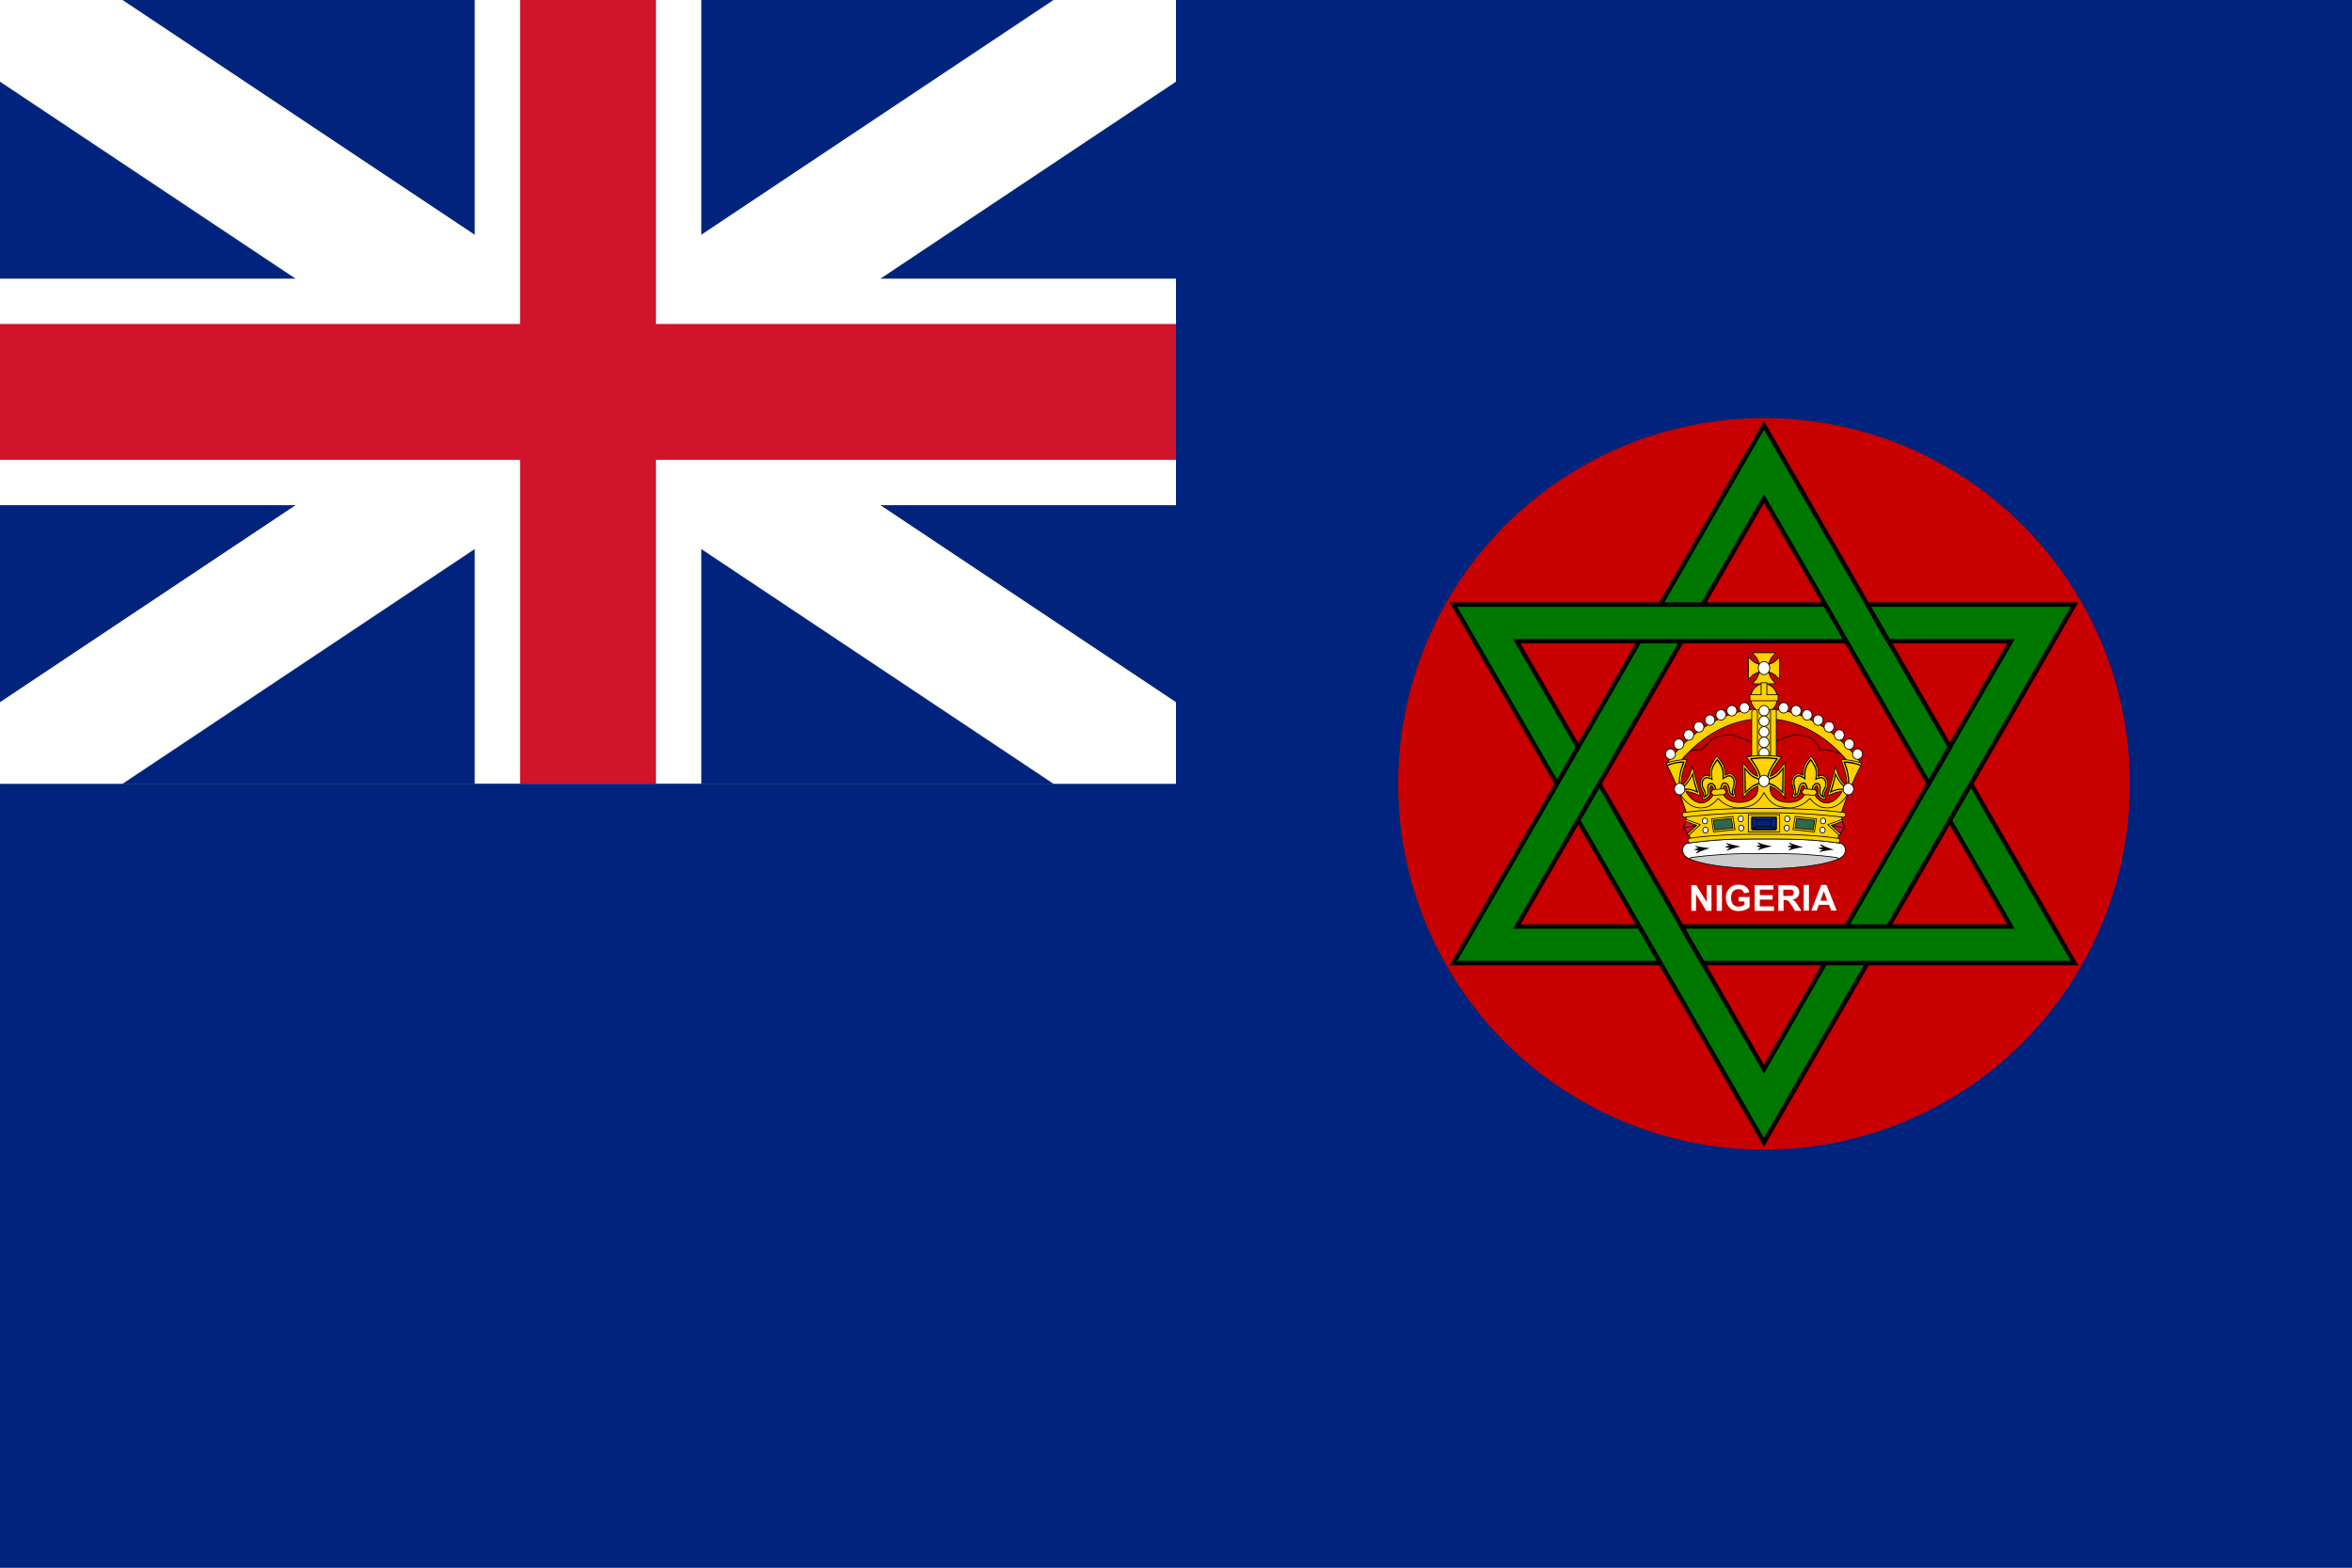 <svg version="1.2" xmlns="http://www.w3.org/2000/svg" viewBox="0 0 900 600" width="900" height="600">
	<rect x="0" y="0" width="900" height="600" fill="#808080" stroke="none"/>
	<title></title>
	<style>
		.s0 { fill: #00247d } 
		.s1 { fill: none;stroke: #ffffff;stroke-width: 52 } 
		.s2 { fill: none;stroke: #ffffff;stroke-width: 86.7 } 
		.s3 { fill: none;stroke: #cf142b;stroke-width: 52 } 
		.s4 { fill: #c80000 } 
		.s5 { fill: #007800;stroke: #000000;stroke-linecap: round;stroke-width: 1.7 } 
		.s6 { fill: #ffffff } 
		.s7 { fill: #000000 } 
		.s8 { fill: #cccccc } 
		.s9 { fill: none;stroke: #000000;stroke-width: .3 } 
		.s10 { fill: #fed100 } 
		.s11 { fill: #ffffff;stroke: #000000;stroke-width: .3 } 
		.s12 { fill: #f6e078 } 
		.s13 { fill: #fed100;stroke: #000000;stroke-width: .3 } 
		.s14 { fill: #00247d;stroke: #a0892c;stroke-width: .3 } 
		.s15 { fill: #2b96f6;stroke: #a0892c;stroke-width: .3 } 
		.s16 { fill: #00247d;stroke: #000000;stroke-width: .3 } 
		.s17 { fill: #306947 } 
		.s18 { fill: #cf142b } 
	</style>
	<g id="Layer">
		<path id="Layer" class="s0" d="m0 0h450v300h-450z"/>
		<g id="Layer">
			<path id="Layer" class="s1" d="m0 0l450 300m0-300l-450 300"/>
			<path id="Layer" class="s2" d="m225 0v300m-225-150h450"/>
			<path id="Layer" class="s3" d="m225 0v300m-225-150h450"/>
		</g>
		<path id="Layer" class="s0" d="m0 300h900v300h-900zm450-300h450v600h-450z"/>
	</g>
	<circle id="path1520" class="s4" cx="675" cy="300" r="140"/>
	<path id="path2505" fill-rule="evenodd" class="s5" d="m612 300l31.5-54.6h-63.1l23.5 40.6-8.1 14-39.6-68.6h79.2 16.2 46.8l1.1 1.8 7 12.2h-63-16.2l-23.4 40.6-8.1 14-39.6 68.6h79.2l-8.1-14h-46.9l23.5-40.6m71.1 95.2l23.4-40.6h16.2l-39.6 68.6-39.6-68.6-8.1-14-23.4-40.6 8.1-14 31.5 54.6 8.1 14zm23.4-40.6h16.2 79.2l-39.6-68.6-8.1 14 23.4 40.6h-126.1l8.1 14h46.9zm8.1-14l31.5-54.6 3.4-5.9 28.1-48.7h-46.9l-8-14h79.2l-39.6 68.6-8.1 14-23.5 40.6zm16.2-109.2l23.5 40.6-4.7 8.1-3.4 5.9-31.6-54.6-7-12.2-24.5-42.4-23.4 40.6h-16.2l39.6-68.6 39.6 68.6 8.1 14z"/>
	<path id="path6200" fill-rule="evenodd" class="s6" d="m647.2 348.6v-9.8h1.9l4 6.5v-6.5h1.8v9.8h-2l-3.9-6.4v6.4zm9.7 0v-9.8h2v9.8zm8.4-3.6v-1.7h4.2v3.9q-0.6 0.6-1.8 1.1-1.1 0.4-2.3 0.4-1.6 0-2.7-0.6-1.1-0.7-1.7-1.9-0.6-1.2-0.6-2.6 0-1.5 0.7-2.7 0.6-1.1 1.8-1.8 1-0.5 2.4-0.5 1.8 0 2.8 0.8 1 0.8 1.3 2.1l-2 0.4q-0.2-0.7-0.7-1.2-0.6-0.4-1.4-0.4-1.3 0-2.1 0.8-0.8 0.9-0.8 2.5 0 1.7 0.8 2.6 0.8 0.8 2 0.8 0.7 0 1.3-0.2 0.6-0.2 1-0.6v-1.2zm6.1 3.6v-9.8h7.2v1.7h-5.2v2.1h4.9v1.7h-4.9v2.6h5.4v1.7zm9.1 0v-9.8h4.1q1.6 0 2.3 0.3 0.7 0.2 1.2 0.9 0.4 0.7 0.4 1.5 0 1.1-0.7 1.9-0.6 0.7-1.9 0.9 0.6 0.3 1.1 0.8 0.4 0.4 1.1 1.6l1.2 1.9h-2.4l-1.4-2.2q-0.8-1.1-1-1.4-0.3-0.3-0.6-0.4-0.3-0.1-1-0.1h-0.4v4.1zm1.9-5.7h1.5q1.4 0 1.8-0.1 0.3-0.1 0.5-0.4 0.2-0.3 0.2-0.7 0-0.5-0.2-0.8-0.3-0.3-0.8-0.4-0.2 0-1.4 0h-1.6zm7.8 5.6v-9.8h2v9.8zm12.6 0h-2.1l-0.8-2.2h-3.9l-0.8 2.2h-2.1l3.8-9.8h2zm-3.6-3.8l-1.3-3.6-1.3 3.6z"/>
	<g id="g490">
		<g id="g50">
			<path id="path30" class="s6" d="m675 321.1h4.4c4.5 0 9.1 0.1 13.6 0.4 3.4 0.3 7.2 0.6 10.4 1.1l0.9 0.2c2 0.4 2.3 3 1.2 4.5-2.2 2.9-15.2 5.2-30.5 5.2-15.3 0-28.3-2.3-30.5-5.2-1.1-1.5-0.8-4.1 1.2-4.5l0.9-0.2c3.2-0.5 7-0.8 10.4-1.1 4.5-0.3 9.1-0.4 13.6-0.4z"/>
			<g id="g42">
				<path id="path32" class="s7" d="m674.8 324.7q-1.2 0.3-2.2 0.7c0.2-0.4 0.5-0.8 1.3-1.1-0.7 0-1.6-0.3-1.9-0.4 0.3-0.2 1.2-0.4 1.8-0.4-0.8-0.3-1.1-0.7-1.4-1.1q1.2 0.4 2.5 0.8 1.5 0.4 3.2 0.7-1.8 0.3-3.3 0.8z"/>
				<path id="path34" class="s7" d="m662.9 324.8q-1.2 0.4-2.2 0.8c0.2-0.4 0.5-0.8 1.3-1.1-0.7 0-1.6-0.2-2-0.3 0.4-0.2 1.2-0.5 1.9-0.5-0.8-0.3-1.2-0.7-1.4-1.1q1.1 0.4 2.5 0.7 1.4 0.4 3.1 0.7-1.7 0.3-3.2 0.8z"/>
				<path id="path36" class="s7" d="m651.1 325.7q-1.1 0.4-2.1 1c0.1-0.5 0.4-0.9 1.1-1.3-0.6 0.1-1.5-0.1-1.9-0.2 0.3-0.2 1.2-0.5 1.8-0.6-0.8-0.2-1.2-0.6-1.5-0.9q1.2 0.3 2.6 0.5 1.5 0.3 3.2 0.4-1.7 0.5-3.2 1.1z"/>
				<path id="path38" class="s7" d="m690 324.2q-1.7 0.2-3.2 0.6-1.3 0.3-2.5 0.7c0.3-0.4 0.6-0.8 1.4-1.1-0.6 0-1.5-0.3-1.8-0.4 0.3-0.2 1.2-0.4 1.9-0.4-0.8-0.3-1.1-0.7-1.3-1.1q1.1 0.4 2.3 0.8 1.4 0.5 3.2 0.9z"/>
				<path id="path40" class="s7" d="m701.8 325.2q-1.7 0.1-3.2 0.4-1.3 0.2-2.5 0.5c0.2-0.3 0.6-0.7 1.5-0.9-0.7-0.1-1.6-0.4-1.9-0.6 0.4-0.1 1.3-0.3 2-0.2-0.8-0.4-1.1-0.8-1.2-1.3q1 0.5 2.1 1 1.5 0.6 3.2 1.1z"/>
			</g>
			<path id="path44" class="s8" d="m703.5 328.7c-6.5 2.9-19.1 3.8-28.5 3.8-9.4 0-22-0.9-28.4-3.8-1-0.9 10.1-2 28.4-2 18.3 0 29.4 1.1 28.5 2z"/>
			<path id="path46" class="s9" d="m646.6 328.8c-0.2-0.5 0.5-0.6 1.3-0.7 2.9-0.4 6.2-0.7 9.1-0.9 4.5-0.4 9.1-0.5 13.6-0.5h4.4 4.4c4.5 0 9.1 0.1 13.6 0.5 2.9 0.2 6.2 0.5 9.1 0.9 0.8 0.1 1.5 0.2 1.3 0.7"/>
			<path id="path48" class="s9" d="m675 321.1h4.4c4.5 0 9.1 0.1 13.6 0.4 3.4 0.3 7.2 0.6 10.4 1.1l0.9 0.2c2 0.4 2.3 3 1.2 4.5-2.2 2.9-15.2 5.2-30.5 5.2-15.3 0-28.3-2.3-30.5-5.2-1.1-1.5-0.8-4.1 1.2-4.5l0.9-0.2c3.2-0.5 7-0.8 10.4-1.1 4.5-0.3 9.1-0.4 13.6-0.4z"/>
		</g>
		<g id="g56">
			<path id="path52" fill-rule="evenodd" class="s4" d="m649.3 316.7l-1.7-5.4-1.5-4.2-2.2-4.2-1.7-2.1-0.4-2.1-0.2-5.5c0 0 1.8-3.6 4.4-5.3 2.1-1.3 5.1-0.9 5.1-0.9 0 0 2.6-3.1 4.5-4.3 2.1-1.2 4.2-1.4 6.5-1.4 2.3 0 6.4 2.2 8.6 2.8 1.2 0.4 3.8 1.5 3.8 1.5 0 0 2.6-1.1 3.8-1.5 2.2-0.6 6.3-2.8 8.6-2.8 2.3 0 4.5 0.3 6.5 1.4 1.9 1.2 3 4.3 3 4.3 0 0 4.7-0.3 8.1 1.6 2.4 1.3 3.9 4.9 3.9 4.9l-0.1 5-1.1 1.4-2.2 5.5-2.2 1.5-0.9 2.9-2.2 6.9z"/>
			<path id="path54" class="s9" d="m649.3 316.7l-1.7-5.4-1.5-4.2-2.2-4.2-1.7-2.1-0.4-2.1-0.2-5.5c0 0 1.8-3.6 4.4-5.3 2.1-1.3 5.1-0.9 5.1-0.9 0 0 2.6-3.1 4.5-4.3 2.1-1.2 4.2-1.4 6.5-1.4 2.3 0 6.4 2.2 8.6 2.8 1.2 0.4 3.8 1.5 3.8 1.5 0 0 2.6-1.1 3.8-1.5 2.2-0.6 6.3-2.8 8.6-2.8 2.3 0 4.5 0.3 6.5 1.4 1.9 1.2 3 4.3 3 4.3 0 0 4.7-0.3 8.1 1.6 2.4 1.3 3.9 4.9 3.9 4.9l-0.1 5-1.1 1.4-2.2 5.5-2.2 1.5-0.9 2.9-2.2 6.9z"/>
		</g>
		<g id="g488">
			<g id="g174">
				<g id="g114">
					<g id="g62">
						<path id="path58" class="s10" d="m674.6 271.3c10.6-0.3 25.3 4.4 37.4 20.6l-2.7 2.3c-11.5-15.3-25-19.4-34.6-19.1z"/>
						<path id="path60" class="s9" d="m674.6 271.3c10.6-0.3 25.3 4.4 37.4 20.6l-2.7 2.3c-11.5-15.3-25-19.4-34.6-19.1z"/>
					</g>
					<g id="g112">
						<g id="g68">
							<g id="g66">
								<ellipse id="ellipse64" class="s11" cx="710.8" cy="288.6" rx="1.9" ry="2"/>
							</g>
						</g>
						<g id="g74">
							<g id="g72">
								<ellipse id="ellipse70" class="s11" cx="707.6" cy="284.8" rx="1.9" ry="2"/>
							</g>
						</g>
						<g id="g80">
							<g id="g78">
								<ellipse id="ellipse76" class="s11" cx="682.5" cy="270.9" rx="1.9" ry="2"/>
							</g>
						</g>
						<g id="g86">
							<g id="g84">
								<ellipse id="ellipse82" class="s11" cx="703.8" cy="281.3" rx="1.9" ry="2"/>
							</g>
						</g>
						<g id="g92">
							<g id="g90">
								<ellipse id="ellipse88" class="s11" cx="699.9" cy="278.2" rx="1.9" ry="2"/>
							</g>
						</g>
						<g id="g98">
							<g id="g96">
								<ellipse id="ellipse94" class="s11" cx="695.7" cy="275.6" rx="1.9" ry="2"/>
							</g>
						</g>
						<g id="g104">
							<g id="g102">
								<ellipse id="ellipse100" class="s11" cx="687.3" cy="272" rx="1.9" ry="2"/>
							</g>
						</g>
						<g id="g110">
							<g id="g108">
								<ellipse id="ellipse106" class="s11" cx="691.5" cy="273.6" rx="1.9" ry="2"/>
							</g>
						</g>
					</g>
				</g>
				<g id="g172">
					<g id="g120">
						<path id="path116" class="s12" d="m675.3 275.1c-9.6-0.3-23.1 3.8-34.6 19.1l-2.7-2.3c12.1-16.2 26.8-20.9 37.4-20.6z"/>
						<path id="path118" class="s13" d="m675.3 275.1c-9.6-0.3-23.1 3.8-34.6 19.1l-2.7-2.3c12.1-16.2 26.8-20.9 37.4-20.6z"/>
					</g>
					<g id="g170">
						<g id="g126">
							<g id="g124">
								<ellipse id="ellipse122" class="s11" cx="639.2" cy="288.6" rx="1.9" ry="2"/>
							</g>
						</g>
						<g id="g132">
							<g id="g130">
								<ellipse id="ellipse128" class="s11" cx="642.4" cy="284.8" rx="1.9" ry="2"/>
							</g>
						</g>
						<g id="g138">
							<g id="g136">
								<ellipse id="ellipse134" class="s11" cx="667.5" cy="270.9" rx="1.9" ry="2"/>
							</g>
						</g>
						<g id="g144">
							<g id="g142">
								<ellipse id="ellipse140" class="s11" cx="646.2" cy="281.3" rx="1.9" ry="2"/>
							</g>
						</g>
						<g id="g150">
							<g id="g148">
								<ellipse id="ellipse146" class="s11" cx="650.1" cy="278.2" rx="1.9" ry="2"/>
							</g>
						</g>
						<g id="g156">
							<g id="g154">
								<ellipse id="ellipse152" class="s11" cx="654.3" cy="275.6" rx="1.9" ry="2"/>
							</g>
						</g>
						<g id="g162">
							<g id="g160">
								<ellipse id="ellipse158" class="s11" cx="662.7" cy="272" rx="1.9" ry="2"/>
							</g>
						</g>
						<g id="g168">
							<g id="g166">
								<ellipse id="ellipse164" class="s11" cx="658.5" cy="273.6" rx="1.9" ry="2"/>
							</g>
						</g>
					</g>
				</g>
			</g>
			<g id="g486">
				<g id="g260">
					<g id="g186">
						<g id="g178">
							<path id="path176" class="s13" d="m670.5 261.7c0.5-0.7 1.1-1.2 1.6-1.9 0.5-0.7 0.9-1.7 1.1-2.6-0.9 0.2-1.8 0.7-2.5 1.2-0.6 0.5-1.1 1.2-1.7 1.7v-8.8c0.6 0.6 1.1 1.2 1.7 1.7 0.7 0.6 1.6 1 2.5 1.3-0.2-1-0.6-1.9-1.1-2.6-0.5-0.7-1.1-1.2-1.6-1.9h9c-0.5 0.7-1.1 1.2-1.6 1.9-0.5 0.7-0.9 1.6-1.1 2.6 0.9-0.3 1.8-0.7 2.5-1.3 0.6-0.5 1.1-1.1 1.7-1.7v8.8c-0.6-0.5-1.1-1.2-1.7-1.7-0.7-0.5-1.6-1-2.5-1.2 0.2 0.9 0.6 1.9 1.1 2.6 0.5 0.7 1.1 1.2 1.6 1.9z"/>
						</g>
						<g id="g184">
							<g id="g182">
								<ellipse id="ellipse180" class="s11" cx="675" cy="255.7" rx="2.2" ry="2.5"/>
							</g>
						</g>
					</g>
					<g id="g200">
						<g id="g192">
							<ellipse id="ellipse188" class="s10" cx="675" cy="267.2" rx="5.1" ry="5.5"/>
							<ellipse id="ellipse190" class="s9" cx="675" cy="267.2" rx="5.1" ry="5.5"/>
						</g>
						<g id="g198">
							<path id="path194" class="s10" d="m676.1 261.3v4.6h4.3v2.3h-10.8v-2.3h4.3v-4.6z"/>
							<path id="path196" class="s9" d="m676.1 261.3v4.6h4.3v2.3h-10.8v-2.3h4.3v-4.6z"/>
						</g>
					</g>
					<g id="g258">
						<g id="g224">
							<g id="g206">
								<path id="rect202" class="s10" d="m671.6 271.6h6.8v20.5h-6.8z"/>
								<path id="rect204" class="s9" d="m671.6 271.6h6.8v20.5h-6.8z"/>
							</g>
							<g id="g222">
								<g id="g220">
									<g id="g212">
										<path id="rect208" class="s10" d="m670.3 271.5h2.2v20.6h-2.2z"/>
										<path id="path210" class="s9" d="m671.4 271.5c0.6 0 1.1 0.5 1.1 1v18.6c0 0.6-0.5 1-1.1 1-0.6 0-1.1-0.4-1.1-1v-18.6c0-0.5 0.5-1 1.1-1z"/>
									</g>
									<g id="g218">
										<path id="rect214" class="s10" d="m677.5 271.5h2.2v20.6h-2.2z"/>
										<path id="rect216" class="s9" d="m677.5 271.5h2.2v20.6h-2.2z"/>
									</g>
								</g>
							</g>
						</g>
						<g id="g256">
							<g id="g230">
								<g id="g228">
									<ellipse id="ellipse226" class="s11" cx="675" cy="272" rx="1.9" ry="2"/>
								</g>
							</g>
							<g id="g236">
								<g id="g234">
									<ellipse id="ellipse232" class="s11" cx="675" cy="276" rx="1.9" ry="2"/>
								</g>
							</g>
							<g id="g242">
								<g id="g240">
									<ellipse id="ellipse238" class="s11" cx="675" cy="280.1" rx="1.9" ry="2"/>
								</g>
							</g>
							<g id="g248">
								<g id="g246">
									<ellipse id="ellipse244" class="s11" cx="675" cy="284.1" rx="1.9" ry="2"/>
								</g>
							</g>
							<g id="g254">
								<g id="g252">
									<ellipse id="ellipse250" class="s11" cx="675" cy="288.2" rx="1.9" ry="2"/>
								</g>
							</g>
						</g>
					</g>
				</g>
				<g id="g322">
					<g id="g286">
						<g id="g268">
							<g id="g264">
								<path id="path262" class="s10" d="m708.3 301c-1.8 4.3-3.2 8.5-4.6 12.8h-28.8-28.8c-1.3-4.2-2.7-8.7-4.4-12.8 0 0 3.6 5.4 6.3 6.7 1.5 0.7 3.3 0.9 4.9 0.3 2-0.7 4.7-4.7 4.7-4.7 0 0 2.4 3.1 4.1 3.9 1.5 0.7 3.3 0.7 5 0.7 1.5-0.1 3.2-0.2 4.4-1.1 1.9-1.4 3.8-6.1 3.8-6.1 0 0 1.8 3.7 3.2 5.1 1.2 1.1 2.7 1.9 4.3 2.2 1.5 0.4 3.2 0.3 4.7-0.3 2-0.8 5.2-4.1 5.2-4.1 0 0 2.2 3 3.8 3.7 1.5 0.8 3.3 1 4.9 0.6 1.7-0.5 3.1-1.8 4.4-3 1.1-1.1 2.9-3.9 2.9-3.9z"/>
							</g>
							<path id="path266" class="s9" d="m708.3 301c-1.8 4.3-3.2 8.5-4.6 12.8h-7.5-21.3-21.9-6.9c-1.3-4.2-2.7-8.7-4.4-12.8 0 0 3.6 5.4 6.3 6.7 1.5 0.7 3.3 0.9 4.9 0.3 2-0.7 4.7-4.7 4.7-4.7 0 0 2.4 3.1 4.1 3.9 1.5 0.7 3.3 0.7 5 0.7 1.5-0.1 3.2-0.2 4.4-1.1 1.9-1.4 3.8-6.1 3.8-6.1 0 0 1.8 3.7 3.2 5.1 1.2 1.1 2.7 1.9 4.3 2.2 1.5 0.4 3.2 0.3 4.7-0.3 2-0.8 5.2-4.1 5.2-4.1 0 0 2.2 3 3.8 3.7 1.5 0.8 3.3 1 4.9 0.6 1.7-0.5 3.1-1.8 4.4-3 1.1-1.1 2.9-3.9 2.9-3.9z"/>
						</g>
						<g id="g284">
							<g id="g278">
								<path id="path270" class="s10" d="m675 303.4c0 0-1.3 2.2-2.1 2.9-1.1 1.1-1.9 1.7-3.3 2.2-1.5 0.5-3.5 0.7-5 0.7-1.4-0.1-2.9-0.6-4.2-1.3-1.2-0.6-3-2.3-3-2.3-0.9 1.2-2 2.1-3.1 2.7-1.3 0.9-2.7 0.9-4.1 0.9-2.9-0.2-5.6-2.2-7.7-6.1-1.4-3.6-3-7.2-5-11 2.3-0.8 5-1.3 8-1.5-1.3 3.7-2.5 7.3-2.1 10.3 2.5-2 3.4-4.8 4.2-7.5l3 11.1c-1.8-0.4-0.9-0.8-5.5-1.7 0.9 1.9 3 4.2 5.4 4.5 1.6 0.1 2.7-0.4 3.7-1.4 0.8-0.6 1.4-1.5 1.4-2.5q0-0.9 0-1.8c0-0.3-0.4-0.9-0.8-0.9-0.3 0-0.4 0.6-0.5 0.9-0.2 0.7 0.2 1.5 0 2.2-0.2 0.7-0.5 1.3-1.2 1.7-0.5 0.4-1.7 0.4-1.7 0.4l0.4-1.6c0.3-1.1-0.8-2-1-3.2-0.2-0.8-0.3-1.6 0-2.3 0.2-0.8 0.8-1.5 1.5-1.9 0.3-0.1 0.6-0.1 0.8-0.1 0.4 0 1.2 0.3 1.2 0.3 0 0-0.2-1.2-0.1-1.9 0-0.8 0.7-2.4 1.1-3.2 0.6-1.3 1.6-2.4 1.7-2.5 0.1 0.1 1.2 1.2 1.9 2.4 0.5 0.7 0.9 1.8 1 2.6 0.1 0.7 0.1 2.2 0.1 2.2 0 0 1.2-0.5 1.6-0.5 0.2-0.1 0.5-0.1 0.8 0 0.7 0.3 1.3 1 1.6 1.8 0.3 0.7 0.3 1.5 0.2 2.3-0.2 1.2-0.8 2.1-0.5 3.2l0.5 1.6c0 0-1.2 0-1.7-0.3-0.7-0.4-1.1-0.9-1.3-1.7-0.3-0.6-0.1-1.4-0.5-2-0.2-0.3-0.4-0.5-0.7-0.5-0.4 0-0.6 0.6-0.6 1l-0.1 1.5c0 0.5 0.2 1 0.4 1.4 0.6 1 1.5 1.5 2.5 2 1 0.4 2 0.6 3.1 0.6 1 0 2.6-0.1 3.5-0.5 1.2-0.4 1.8-0.9 2.7-1.7 0.5-0.5 0.8-1.2 1-1.9 0.2-0.8 0.2-2.1 0.2-2.1-1.2 0.4-2.1 1-3 1.7-1 0.8-1.8 1.8-2.6 2.8l-0.1-13.5c1.1 1.4 2 2.6 3.1 3.7 1 0.8 1.5 1.2 2.5 1.5-0.3-1.1-0.4-1.7-1.1-2.8-1-1.5-2-3.1-3.2-4.6 2.2-0.4 4.5-0.5 6.7-0.5 2.2 0 4.5 0.1 6.7 0.5-1.2 1.5-2.2 3.1-3.2 4.6-0.7 1.1-0.8 1.7-1.1 2.8 1-0.3 1.5-0.7 2.5-1.5 1.1-1.1 2-2.3 3.1-3.7l-0.1 13.5c-0.8-1-1.6-2-2.6-2.8-0.9-0.7-1.8-1.3-3-1.7 0 0 0 1.3 0.2 2.1 0.2 0.7 0.5 1.4 1 1.9 0.9 0.8 1.5 1.3 2.7 1.7 0.9 0.4 2.5 0.5 3.5 0.5 1.1 0 2.1-0.2 3.1-0.6 1-0.5 1.9-1 2.5-2 0.2-0.4 0.4-0.9 0.4-1.4l-0.1-1.5c0-0.4-0.2-1-0.6-1-0.3 0-0.5 0.2-0.7 0.5-0.4 0.6-0.2 1.4-0.5 2-0.2 0.8-0.6 1.3-1.3 1.7-0.5 0.3-1.7 0.3-1.7 0.3l0.5-1.6c0.3-1.1-0.3-2-0.5-3.2-0.1-0.8-0.1-1.6 0.2-2.3 0.3-0.8 0.9-1.5 1.6-1.8 0.3-0.1 0.6-0.1 0.8 0 0.4 0 1.6 0.5 1.6 0.5 0 0 0-1.5 0.1-2.2 0.1-0.8 0.5-1.9 1-2.6 0.7-1.2 1.8-2.3 1.9-2.4 0.1 0.1 1.1 1.2 1.7 2.5 0.4 0.8 1.1 2.4 1.1 3.2 0.1 0.7-0.1 1.9-0.1 1.9 0 0 0.8-0.3 1.2-0.3 0.2 0 0.5 0 0.8 0.1 0.7 0.4 1.3 1.1 1.5 1.9 0.3 0.7 0.2 1.5 0 2.3-0.2 1.2-1.3 2.1-1 3.2l0.4 1.6c0 0-1.2 0-1.7-0.4-0.7-0.4-1-1-1.2-1.7-0.2-0.7 0.2-1.5 0-2.2-0.1-0.3-0.2-0.9-0.5-0.9-0.4 0-0.8 0.6-0.8 0.9q0 0.9 0 1.8c0 1 0.6 1.9 1.4 2.5 1 1 2.1 1.5 3.7 1.4 2.4-0.3 4.5-2.6 5.4-4.5-4.6 0.9-3.7 1.3-5.5 1.7l3-11.1c0.8 2.7 1.7 5.5 4.2 7.5 0.4-3-0.8-6.6-2.1-10.3 3 0.2 5.7 0.7 8 1.5-2 3.8-3.6 7.4-5 11-2.1 3.9-4.8 5.9-7.7 6.1-1.4 0-2.8 0-4.1-0.9-1.1-0.6-2.2-1.5-3.1-2.7 0 0-1.8 1.7-3 2.3-1.3 0.7-2.8 1.2-4.2 1.3-1.5 0-3.5-0.2-5-0.7-1.4-0.5-2.2-1.1-3.3-2.2-0.8-0.7-2.1-2.9-2.1-2.9z"/>
								<path id="path272" class="s10" d="m650.2 309.2c-2.9-0.2-5.6-2.2-7.7-6.1-1.4-3.6-3-7.2-5-11 2.3-0.8 5-1.3 8-1.5-1.3 3.7-2.5 7.3-2.1 10.3 2.5-2 3.4-4.8 4.2-7.5l3 11.1c-1.8-0.4-0.9-0.8-5.5-1.7 0.9 1.9 3 4.2 5.4 4.5zm49.3-1.9c2.3-0.3 4.5-2.6 5.4-4.5-4.6 1-3.7 1.3-5.5 1.7l3-11.1c0.8 2.7 1.6 5.5 4.2 7.5 0.4-3-0.9-6.6-2.1-10.3 3 0.2 5.7 0.7 8 1.5-2 3.8-3.6 7.4-5 11-2.1 4-4.8 5.9-7.7 6.1l-0.1 0.1z"/>
								<path id="path274" class="s10" d="m664.6 309.2c-1.4-0.1-2.9-0.6-4.2-1.3-1.2-0.6-3-2.3-3-2.3-0.9 1.2-2 2.1-3.1 2.7-1.3 0.9-2.7 0.9-4.1 0.9v0.5l0.3-2.4c1.6 0.1 2.7-0.4 3.7-1.4 0.8-0.6 1.4-1.5 1.4-2.5q0-0.9 0-1.8c0-0.3-0.4-0.9-0.8-0.9-0.3 0-0.4 0.6-0.5 0.9-0.2 0.7 0.2 1.5 0 2.2-0.2 0.7-0.5 1.3-1.2 1.7-0.5 0.4-1.7 0.4-1.7 0.4l0.4-1.6c0.3-1.1-0.8-2-1-3.2-0.2-0.8-0.3-1.6 0-2.3 0.2-0.8 0.8-1.5 1.5-1.9 0.3-0.1 0.6-0.1 0.8-0.1 0.4 0 1.2 0.3 1.2 0.3 0 0-0.2-1.2-0.1-1.9 0-0.8 0.7-2.4 1.1-3.2 0.6-1.3 1.6-2.4 1.7-2.5 0.1 0.1 1.2 1.2 1.9 2.4 0.5 0.7 0.9 1.8 1 2.6 0.1 0.7 0.1 2.2 0.1 2.2 0 0 1.2-0.5 1.6-0.5 0.2-0.1 0.5-0.1 0.8 0 0.7 0.3 1.3 1 1.6 1.8 0.3 0.7 0.3 1.5 0.2 2.3-0.2 1.2-0.8 2.1-0.5 3.2l0.5 1.6c0 0-1.2 0-1.7-0.3-0.7-0.4-1.1-0.9-1.3-1.7-0.3-0.6-0.1-1.4-0.5-2-0.2-0.3-0.4-0.5-0.7-0.5-0.4 0-0.6 0.6-0.6 1l-0.1 1.5c0 0.5 0.2 1 0.4 1.4 0.6 1 1.5 1.5 2.5 2 1 0.4 2 0.6 3.1 0.6z"/>
								<path id="path276" class="s10" d="m675 298.8l1.8 2.3 0.9 3.8 2.5 1.9 3.8 0.9 3.7-0.5 2.8-2 0.4-2.1 3 0.1 0.5 2.3 3 2.1 2.6 0.2 3.3-1.9 1.8-2.5 1.9 0.7-1.9 2.4-2.1 1.8-1.7 0.6-1.2 0.2h-1.6l-1.3-0.2-1.2-0.3-1.5-1-1.9-1.9-1.8 1.4-1.7 1.1-2.3 0.8-2.2 0.2-2.7-0.3-2.3-0.7-2.2-1.6-1.7-2.1-0.7-1.1-0.7 1.1-1.7 2.1-2.2 1.6-2.3 0.7-2.7 0.3-2.2-0.2-2.3-0.8-1.7-1.1-1.8-1.4-1.9 1.9-1.5 1-1.2 0.3-1.3 0.2h-1.6l-1.2-0.2-1.7-0.6-2.1-1.8-2-2.4 2-0.7 1.8 2.5 3.2 1.9 2.7-0.2 3-2.1 0.5-2.3 2.9-0.1 0.4 2.1 2.9 2 3.7 0.5 3.8-0.9 2.5-1.9 0.9-4z"/>
							</g>
							<path id="path280" fill-rule="evenodd" class="s7" d="m693.3 303.3h-0.1c0-0.8 0.2-2 0.2-2 0.2-0.7 0.7-1.3 1.3-1.6 0.3-0.1 0.7-0.1 1.1 0 0.2 0.2 0.4 0.2 0.5 0.4 0.2 0.2 0.2 0.4 0.3 0.7 0.2 0.4 0.1 0.9 0 1.3q-0.1 1 0.1 1.7c0.1 0.3 0.4 0.5 0.7 0.7-0.1-0.2-0.1-0.3-0.1-0.6-0.1-0.3 0-0.7 0.1-1 0.2-0.6 0.5-1.1 0.8-1.6 0.2-0.5 0.3-1 0.2-1.5 0-0.5-0.1-0.9-0.3-1.2-0.3-0.4-0.7-0.6-1-0.7-0.4-0.1-0.9 0-1.4 0.2-0.4 0.1-0.7 0.3-0.7 0.3l-0.4 0.2v-0.4c0.3-1.6 0.5-2.4 0-3.8-0.1-0.6-0.4-1.2-0.9-2-0.3-0.4-0.5-0.8-0.8-1.2q-1.3 1.5-1.7 3c-0.4 1.1-0.4 2.6-0.3 3.8v0.4l-0.4-0.2c0 0-0.4-0.3-0.9-0.6-0.5-0.2-1.1-0.5-1.4-0.4-0.5 0-0.8 0.3-1.1 0.7-0.3 0.4-0.4 0.7-0.4 1.3-0.1 0.3 0 0.9 0.1 1.3 0 0.5 0.3 1 0.3 1.6 0.1 0.2 0.1 0.3 0.2 0.5q0 0.3 0 0.7c0 0.2-0.1 0.3-0.2 0.5q0.2 0 0.3-0.1c0.3-0.2 0.4-0.5 0.5-0.9 0.1-0.3 0.1-0.5 0.1-0.7 0.1-0.2 0.1-0.5 0.2-0.8 0.2-0.5 0.4-1.1 0.9-1.5 0.4-0.3 0.9-0.4 1.4-0.3 0.3 0.1 0.5 0.3 0.6 0.5q0.2 0.3 0.4 0.7c0.1 0.3 0.2 0.7 0.2 1.1 0.1 0.4 0.1 0.8 0.1 0.8l-0.3 1.3-0.5-0.1 0.4-1.2c0 0-0.1-0.3-0.1-0.7-0.1-0.4-0.2-0.8-0.3-1q-0.1-0.4-0.3-0.6c-0.1-0.1-0.2-0.2-0.3-0.3-0.4-0.1-0.8 0-1.1 0.2-0.3 0.2-0.5 0.8-0.7 1.3-0.1 0.2-0.1 0.4-0.1 0.6 0 0.3 0 0.5-0.2 0.8-0.1 0.4-0.2 0.9-0.6 1.2-0.3 0.2-0.8 0.4-0.8 0.4l-0.5 0.2 0.2-0.5c0 0 0.2-0.7 0.2-1 0.1-0.2 0.1-0.3 0-0.5 0-0.1-0.1-0.3-0.1-0.6-0.1-0.4-0.3-0.9-0.4-1.5 0-0.4-0.1-1-0.1-1.5 0.1-0.5 0.2-1 0.5-1.5 0.4-0.5 0.8-0.9 1.5-0.9 0.5-0.1 1.1 0.2 1.6 0.5 0.4 0.2 0.5 0.3 0.6 0.4 0-1.2 0-2.5 0.3-3.6 0.4-1.1 1-2.3 2-3.4l0.2-0.2 0.1 0.2c0.5 0.5 0.8 1.1 1 1.5 0.6 0.8 0.9 1.5 1.1 2.2 0.4 1.3 0.2 2.3 0 3.5 0.2 0 0.2-0.1 0.5-0.2 0.5-0.1 1.1-0.3 1.5-0.2 0.6 0.1 1 0.4 1.3 0.9 0.3 0.4 0.5 0.9 0.5 1.4 0 0.6-0.1 1.3-0.3 1.8-0.3 0.6-0.6 1-0.8 1.6-0.1 0.2-0.1 0.5-0.1 0.8 0.1 0.4 0.3 1 0.3 1l0.1 0.5-0.4-0.2c-0.7-0.2-1.2-0.7-1.4-1.3-0.2-0.5-0.2-1.2-0.1-1.9 0.1-0.4 0.1-0.8 0-1-0.1-0.3-0.1-0.5-0.2-0.5-0.1-0.1-0.2-0.2-0.4-0.3-0.2-0.1-0.5-0.1-0.8 0-0.4 0.2-0.9 0.7-0.9 1.2-0.1 0.7-0.3 1.5-0.6 1.9zm12.4-0.7v-0.1c-1.8-0.5-3.4 0-5.1 0.8l-0.5 0.3 0.2-0.6q1.2-3.4 1.8-6.7l0.1-0.7 0.3 0.6c1.8 3.6 3.1 4.6 4.5 5.3 0.3-2.2 0.3-5.2-1.5-9.7l-0.1-0.4h0.3c2.2 0.1 4.3 0.4 6.5 1.4l-0.2 0.4c-2-0.9-4-1.1-5.9-1.3 1.7 4.6 1.7 7.7 1.3 10.1l-0.1 0.3-0.2-0.2c-1.4-0.6-2.9-1.8-4.7-5.2q-0.5 2.9-1.5 5.8c1.6-0.7 3.3-1.2 5.2-0.6l0.2 0.1-0.1 0.3zm-62-0.1h0.1l-0.1-0.3 0.2-0.1c1.9-0.6 3.6-0.1 5.2 0.6q-1-2.9-1.5-5.8c-1.8 3.4-3.3 4.6-4.7 5.2l-0.2 0.2-0.1-0.3c-0.4-2.4-0.4-5.5 1.3-10.1-1.9 0.1-3.9 0.4-5.9 1.3l-0.2-0.4c2.2-1 4.3-1.3 6.5-1.4h0.3l-0.1 0.4c-1.8 4.5-1.9 7.5-1.5 9.7 1.4-0.7 2.7-1.7 4.5-5.3l0.3-0.6 0.1 0.7q0.6 3.3 1.8 6.7l0.2 0.6-0.5-0.3c-1.7-0.8-3.3-1.3-5.1-0.8 0 0-0.6 0-0.6 0zm14.9 1.2h-0.1l-0.3-1.1c0 0 0-0.4 0.1-0.8 0-0.4 0.1-0.8 0.2-1.1 0.1-0.2 0.2-0.5 0.4-0.7 0.1-0.2 0.3-0.4 0.6-0.5 0.5-0.1 1 0 1.4 0.3 0.5 0.3 0.7 1 0.9 1.5 0.1 0.3 0.1 0.6 0.2 0.8 0 0.2 0 0.4 0.1 0.7 0.1 0.4 0.2 0.7 0.5 0.9q0.1 0.1 0.3 0.1c-0.1-0.2-0.2-0.3-0.2-0.5 0-0.3 0-0.5 0-0.7 0.1-0.2 0.1-0.3 0.2-0.5 0-0.6 0.3-1.1 0.3-1.6 0.1-0.4 0.2-1 0.1-1.3 0-0.6-0.1-0.9-0.4-1.3-0.3-0.4-0.6-0.7-1.1-0.7-0.3-0.1-0.9 0.2-1.4 0.4-0.5 0.3-1 0.6-1 0.6l-0.3 0.2v-0.4c0.1-1.2 0.1-2.7-0.3-3.8q-0.5-1.5-1.7-3c-0.3 0.4-0.5 0.8-0.8 1.2-0.5 0.8-0.8 1.4-1 2-0.4 1.4-0.2 2.2 0 3.8l0.1 0.4-0.4-0.2c0 0-0.3-0.2-0.8-0.3-0.4-0.2-0.9-0.3-1.3-0.2-0.3 0.1-0.7 0.3-1 0.7-0.2 0.3-0.3 0.7-0.3 1.2-0.1 0.5 0 1 0.2 1.5 0.3 0.5 0.6 1 0.8 1.6 0.1 0.3 0.2 0.7 0.1 1 0 0.3 0 0.4-0.1 0.6q0.5-0.3 0.7-0.7 0.2-0.7 0-1.7c0-0.4-0.1-0.9 0-1.3q0.2-0.5 0.4-0.7c0.1-0.2 0.3-0.2 0.5-0.4 0.4-0.1 0.8-0.1 1.1 0 0.6 0.3 1.1 0.9 1.3 1.6 0 0 0.2 1.2 0.2 2l-0.5-0.1c0-0.5-0.2-1.8-0.2-1.8q0 0 0 0c-0.1-0.5-0.5-1-0.9-1.2-0.3-0.1-0.6-0.1-0.8 0-0.2 0.1-0.3 0.2-0.4 0.2-0.1 0.1-0.1 0.3-0.2 0.6-0.1 0.2-0.1 0.6 0 1 0.1 0.7 0.1 1.4-0.1 1.9-0.2 0.6-0.7 1.1-1.4 1.3l-0.4 0.2 0.1-0.5c0 0 0.2-0.6 0.3-1 0-0.3 0-0.6-0.1-0.8-0.2-0.6-0.5-1-0.8-1.6-0.2-0.5-0.3-1.2-0.3-1.8 0-0.5 0.2-1 0.5-1.4 0.3-0.5 0.7-0.8 1.3-0.9 0.4-0.1 1 0.1 1.5 0.2 0.2 0.1 0.3 0.2 0.5 0.2-0.2-1.2-0.4-2.2 0-3.5 0.2-0.7 0.5-1.4 1-2.2 0.3-0.4 0.6-1 1.1-1.5l0.1-0.2 0.2 0.2c1 1.1 1.6 2.3 2 3.4 0.3 1.1 0.3 2.4 0.3 3.6 0.1-0.1 0.2-0.2 0.6-0.4 0.5-0.3 1.1-0.6 1.6-0.5 0.7 0 1.1 0.4 1.5 0.9 0.3 0.5 0.4 1 0.5 1.5 0 0.5-0.1 1.1-0.1 1.5-0.1 0.6-0.4 1.1-0.4 1.5q-0.1 0.4-0.1 0.6c-0.1 0.2-0.1 0.3-0.1 0.5 0.1 0.3 0.3 1 0.3 1l0.2 0.5-0.5-0.2c0 0-0.5-0.2-0.8-0.4-0.4-0.3-0.5-0.8-0.7-1.2-0.1-0.3-0.1-0.5-0.1-0.8 0-0.2 0-0.4-0.1-0.6-0.2-0.5-0.4-1.1-0.7-1.3-0.3-0.2-0.7-0.3-1.1-0.2-0.1 0.1-0.2 0.2-0.4 0.3q-0.1 0.2-0.3 0.6c0 0.2-0.1 0.6-0.2 1 0 0.4-0.1 0.6-0.1 0.7l0.3 1c0 0-0.3 0.1-0.3 0.1zm17.5-4.1v-0.3l0.3 0.1c1.2 0.4 2.2 0.8 3 1.3 1 0.7 1.7 1.4 2.5 2.1l0.2-8.1c-0.7 0.8-1.3 1.7-2.3 2.4-0.7 0.5-2.1 1.3-3.5 1.4l-0.3 0.1 0.1-0.4c0.2-0.9 0.2-1.5 0.6-2.6 0.4-1 1.2-2.5 2.9-5-1.4-0.1-2.7-0.3-4.6-0.3-1.9 0-3.2 0.2-4.6 0.3 1.7 2.5 2.5 4 2.9 5 0.4 1.1 0.4 1.7 0.6 2.6l0.1 0.4-0.3-0.1c-1.4-0.1-2.8-0.9-3.5-1.4-1-0.7-1.6-1.6-2.3-2.4l0.2 8.1c0.7-0.7 1.5-1.4 2.5-2.1 0.8-0.5 1.8-0.9 3-1.3l0.3-0.1v0.3l-0.4 0.4q-1.6 0.5-2.7 1.1c-1.1 0.8-1.9 1.6-2.8 2.4l-0.4 0.3v-0.5l-0.1-9.2-0.1-0.6 0.4 0.4c0.9 1 1.6 2 2.6 2.8 0.6 0.4 1.9 1.1 3 1.3-0.1-0.8-0.2-1.3-0.5-2.2-0.4-1-1.2-2.5-3.1-5.2l-0.2-0.4h0.3c1.7-0.2 3-0.4 5.1-0.4 2.1 0 3.4 0.2 5 0.4h0.4l-0.2 0.4c-1.9 2.7-2.7 4.2-3.1 5.2-0.3 0.9-0.4 1.5-0.5 2.2 1.1-0.2 2.3-0.9 3-1.3 1-0.8 1.7-1.8 2.5-2.8l0.4-0.4v0.6l-0.1 9.2v0.5l-0.4-0.3c-0.9-0.8-1.7-1.6-2.9-2.4q-1-0.6-2.6-1.1z"/>
							<path id="path282" class="s9" d="m675 303.4c0 0-1.3 2.2-2.1 2.9-1.1 1.1-1.9 1.7-3.3 2.2-1.5 0.5-3.5 0.7-5 0.7-1.4-0.1-2.9-0.6-4.2-1.3-1.2-0.6-3-2.3-3-2.3-0.9 1.2-2 2.1-3.1 2.7-1.3 0.9-2.7 0.9-4.1 0.9-2.9-0.2-5.6-2.2-7.7-6.1-1.4-3.6-3-7.2-5-11 2.3-0.8 5-1.3 8-1.5-1.3 3.7-2.5 7.3-2.1 10.3 2.5-2 3.4-4.8 4.2-7.5l3 11.1c-1.8-0.4-0.9-0.8-5.5-1.7 0.9 1.9 3 4.2 5.4 4.5 1.6 0.1 2.7-0.4 3.7-1.4 0.8-0.6 1.4-1.5 1.4-2.5q0-0.9 0-1.8c0-0.3-0.4-0.9-0.8-0.9-0.3 0-0.4 0.6-0.5 0.9-0.2 0.7 0.2 1.5 0 2.2-0.2 0.7-0.5 1.3-1.2 1.7-0.5 0.4-1.7 0.4-1.7 0.4l0.4-1.6c0.3-1.1-0.8-2-1-3.2-0.2-0.8-0.3-1.6 0-2.3 0.2-0.8 0.8-1.5 1.5-1.9 0.3-0.1 0.6-0.1 0.8-0.1 0.4 0 1.2 0.3 1.2 0.3 0 0-0.2-1.2-0.1-1.9 0-0.8 0.7-2.4 1.1-3.2 0.6-1.3 1.6-2.4 1.7-2.5 0.1 0.1 1.2 1.2 1.9 2.4 0.5 0.7 0.9 1.8 1 2.6 0.1 0.7 0.1 2.2 0.1 2.2 0 0 1.2-0.5 1.6-0.5 0.2-0.1 0.5-0.1 0.8 0 0.7 0.3 1.3 1 1.6 1.8 0.3 0.7 0.3 1.5 0.2 2.3-0.2 1.2-0.8 2.1-0.5 3.2l0.5 1.6c0 0-1.2 0-1.7-0.3-0.7-0.4-1.1-0.9-1.3-1.7-0.3-0.6-0.1-1.4-0.5-2-0.2-0.3-0.4-0.5-0.7-0.5-0.4 0-0.6 0.6-0.6 1l-0.1 1.5c0 0.5 0.2 1 0.4 1.4 0.6 1 1.5 1.5 2.5 2 1 0.4 2 0.6 3.1 0.6 1 0 2.6-0.1 3.5-0.5 1.2-0.4 1.8-0.9 2.7-1.7 0.5-0.5 0.8-1.2 1-1.9 0.2-0.8 0.2-2.1 0.2-2.1-1.2 0.4-2.1 1-3 1.7-1 0.8-1.8 1.8-2.6 2.8l-0.1-13.5c1.1 1.4 2 2.6 3.1 3.7 1 0.8 1.5 1.2 2.5 1.5-0.3-1.1-0.4-1.7-1.1-2.8-1-1.5-2-3.1-3.2-4.6 2.2-0.4 4.5-0.5 6.7-0.5 2.2 0 4.5 0.1 6.7 0.5-1.2 1.5-2.2 3.1-3.2 4.6-0.7 1.1-0.8 1.7-1.1 2.8 1-0.3 1.5-0.7 2.5-1.5 1.1-1.1 2-2.3 3.1-3.7l-0.1 13.5c-0.8-1-1.6-2-2.6-2.8-0.9-0.7-1.8-1.3-3-1.7 0 0 0 1.3 0.2 2.1 0.2 0.7 0.5 1.4 1 1.9 0.9 0.8 1.5 1.3 2.7 1.7 0.9 0.4 2.5 0.5 3.5 0.5 1.1 0 2.1-0.2 3.1-0.6 1-0.5 1.9-1 2.5-2 0.2-0.4 0.4-0.9 0.4-1.4l-0.1-1.5c0-0.4-0.2-1-0.6-1-0.3 0-0.5 0.2-0.7 0.5-0.4 0.6-0.2 1.4-0.5 2-0.2 0.8-0.6 1.3-1.3 1.7-0.5 0.3-1.7 0.3-1.7 0.3l0.5-1.6c0.3-1.1-0.3-2-0.5-3.2-0.1-0.8-0.1-1.6 0.2-2.3 0.3-0.8 0.9-1.5 1.6-1.8 0.3-0.1 0.6-0.1 0.8 0 0.4 0 1.6 0.5 1.6 0.5 0 0 0-1.5 0.1-2.2 0.1-0.8 0.5-1.9 1-2.6 0.7-1.2 1.8-2.3 1.9-2.4 0.1 0.1 1.1 1.2 1.7 2.5 0.4 0.8 1.1 2.4 1.1 3.2 0.1 0.7-0.1 1.9-0.1 1.9 0 0 0.8-0.3 1.2-0.3 0.2 0 0.5 0 0.8 0.1 0.7 0.4 1.3 1.1 1.5 1.9 0.3 0.7 0.2 1.5 0 2.3-0.2 1.2-1.3 2.1-1 3.2l0.4 1.6c0 0-1.2 0-1.7-0.4-0.7-0.4-1-1-1.2-1.7-0.2-0.7 0.2-1.5 0-2.2-0.1-0.3-0.2-0.9-0.5-0.9-0.4 0-0.8 0.6-0.8 0.9q0 0.9 0 1.8c0 1 0.6 1.9 1.4 2.5 1 1 2.1 1.5 3.7 1.4 2.4-0.3 4.5-2.6 5.4-4.5-4.6 0.9-3.7 1.3-5.5 1.7l3-11.1c0.8 2.7 1.7 5.5 4.2 7.5 0.4-3-0.8-6.6-2.1-10.3 3 0.2 5.7 0.7 8 1.5-2 3.8-3.6 7.4-5 11-2.1 3.9-4.8 5.9-7.7 6.1-1.4 0-2.8 0-4.1-0.9-1.1-0.6-2.2-1.5-3.1-2.7 0 0-1.8 1.7-3 2.3-1.3 0.7-2.8 1.2-4.2 1.3-1.5 0-3.5-0.2-5-0.7-1.4-0.5-2.2-1.1-3.3-2.2-0.8-0.7-2.1-2.9-2.1-2.9z"/>
						</g>
					</g>
					<g id="g306">
						<g id="g292">
							<g id="g290">
								<ellipse id="ellipse288" class="s11" cx="675" cy="298.9" rx="2" ry="2.2"/>
							</g>
						</g>
						<g id="g298">
							<g id="g296">
								<ellipse id="ellipse294" class="s11" cx="642.7" cy="302" rx="2" ry="2.2"/>
							</g>
						</g>
						<g id="g304">
							<g id="g302">
								<ellipse id="ellipse300" class="s11" cx="707.3" cy="302" rx="2" ry="2.2"/>
							</g>
						</g>
					</g>
					<g id="g320">
						<g id="g312">
							<path id="path308" class="s10" d="m655.4 302.2l4.4-0.3 0.7 1.1-0.5 1.1-4.5 0.3-0.8-1.1z"/>
							<path id="path310" class="s9" d="m655.4 302.2l4.4-0.3 0.7 1.1-0.5 1.1-4.5 0.3-0.8-1.1z"/>
						</g>
						<g id="g318">
							<path id="path314" class="s10" d="m695.3 303.3l-0.8 1.1-4.5-0.3-0.5-1.1 0.7-1.1 4.4 0.3z"/>
							<path id="path316" class="s9" d="m695.3 303.3l-0.8 1.1-4.5-0.3-0.5-1.1 0.7-1.1 4.4 0.3z"/>
						</g>
					</g>
				</g>
				<g id="g484">
					<g id="g328">
						<path id="path324" fill-rule="evenodd" class="s10" d="m644.8 311.5c0 0 20.1-1.9 30.2-1.9 10.1 0 30.2 1.9 30.2 1.9l-1.9 9.5c0 0-3.2-0.3-8.8-0.6-5.6-0.4-11.8-0.6-14.8-0.6h-9.4c-3.1 0-9.1 0.2-14.8 0.6-5.6 0.3-8.8 0.6-8.8 0.6z"/>
						<path id="path326" class="s9" d="m674.9 309.7q15.1 0 30.2 1.8l-1.8 9.5c-10-1-18.2-1.2-28.3-1.3m0 0c-10.1 0.1-18.3 0.3-28.3 1.3l-1.8-9.5q15.1-1.8 30.2-1.8"/>
					</g>
					<g id="g334">
						<path id="path330" class="s12" d="m670.3 309.4h9.4c3 0 9.2 0.2 14.8 0.5 5.7 0.4 11.4 1.1 11.4 1.1 0.5 0.7 0.6 1.3-0.3 1.8 0 0-5.7-0.7-11.2-1.1-5.6-0.4-11.8-0.6-14.7-0.6h-9.4q-7.4 0.1-14.7 0.6c-3.6 0.3-7.7 0.6-11.2 1.1-0.9-0.5-0.9-1.1-0.3-1.8 3.6-0.5 7.7-0.8 11.3-1.1 5-0.3 9.9-0.5 14.9-0.5z"/>
						<path id="path332" class="s13" d="m670.3 309.4h9.4c3 0 9.2 0.2 14.8 0.5 5.7 0.4 11.4 1.1 11.4 1.1 0.5 0.7 0.6 1.3-0.3 1.8 0 0-5.7-0.7-11.2-1.1-5.6-0.4-11.8-0.6-14.7-0.6h-9.4q-7.4 0.1-14.7 0.6c-3.6 0.3-7.7 0.6-11.2 1.1-0.9-0.5-0.9-1.1-0.3-1.8 3.6-0.5 7.7-0.8 11.3-1.1 5-0.3 9.9-0.5 14.9-0.5z"/>
					</g>
					<g id="g340">
						<path id="path336" class="s12" d="m670.6 319.2h8.8c2.8 0 8.5 0.2 13.8 0.6 5.2 0.3 10.5 1.1 10.5 1.1 0.5 0.6 0.6 1.2-0.3 1.7 0 0-5.2-0.7-10.4-1.1-5.2-0.3-10.9-0.5-13.6-0.5h-8.8q-6.8 0.1-13.6 0.5c-3.4 0.3-7.2 0.6-10.4 1.1-0.9-0.5-0.8-1.1-0.4-1.7 3.4-0.6 7.3-0.9 10.6-1.1 4.6-0.3 9.2-0.6 13.8-0.6z"/>
						<path id="path338" class="s13" d="m670.6 319.3h8.8c2.8 0 8.5 0.1 13.8 0.5 5.2 0.3 10.5 1.1 10.5 1.1 0.5 0.6 0.6 1.2-0.3 1.7 0 0-5.2-0.7-10.4-1.1-5.2-0.3-10.9-0.4-13.6-0.4h-8.8c-4.5 0-9.1 0.1-13.6 0.4-3.4 0.3-7.2 0.6-10.4 1.1-0.9-0.5-0.8-1.1-0.4-1.7 3.4-0.6 7.3-0.9 10.6-1.1q6.9-0.5 13.8-0.5z"/>
					</g>
					<g id="g482">
						<g id="g370">
							<g id="g346">
								<path id="rect342" class="s10" d="m669 311.8h12v6.6h-12z"/>
								<path id="rect344" class="s9" d="m669 311.8h12v6.6h-12z"/>
							</g>
							<g id="g368">
								<g id="g366">
									<g id="g362">
										<path id="rect348" class="s14" d="m670.3 312.7h9.4v4.8h-9.4z"/>
										<path id="path350" fill-rule="evenodd" class="s15" d="m679.5 317.4q-0.2 0.1-0.5 0.1h-8q-0.3 0-0.5-0.1-0.2-0.2-0.2-0.4v-3.7q0-0.3 0.2-0.4c0.1-0.1 9.1 4.4 9 4.5z"/>
										<g id="g358">
											<path id="path352" fill-rule="evenodd" class="s16" d="m679.5 317.4q-0.2 0.1-0.5 0.1h-8q-0.3 0-0.5-0.1-0.2-0.2-0.2-0.4v-3.7q0-0.3 0.2-0.4c0.1-0.1 2.4 1 4.7 2.2 2.2 1.1 4.4 2.2 4.3 2.3z"/>
											<path id="path354" fill-rule="evenodd" class="s16" d="m679.5 312.9q0.2 0.1 0.2 0.4v3.7q0 0.2-0.2 0.4-0.2 0.1-0.5 0.1h-8q-0.3 0-0.5-0.1c-0.1-0.1 8.9-4.6 9-4.5z"/>
											<path id="path356" fill-rule="evenodd" class="s16" d="m679.5 317.4q-0.2 0.1-0.5 0.1h-8q-0.3 0-0.5-0.1c-0.1-0.1 2.2-1.3 4.5-2.4 0 0 4.6 2.3 4.5 2.4z"/>
										</g>
										<path id="rect360" class="s9" d="m670.3 312.7h9.4v4.8h-9.4z"/>
									</g>
									<path id="rect364" class="s16" d="m672.4 313.8h5.2v2.5h-5.2z"/>
								</g>
							</g>
						</g>
						<g id="g480">
							<g id="g424">
								<g id="g378">
									<path id="rect372" class="s13" d="m654.9 313.4l8.2-0.9 0.8 5-8.2 0.9z"/>
									<path id="rect374" class="s17" d="m655.6 314l6.9-0.7 0.6 3.6-6.9 0.7z"/>
									<path id="rect376" class="s9" d="m655.6 314l6.9-0.7 0.6 3.6-6.9 0.7z"/>
								</g>
								<g id="g392">
									<g id="g386">
										<path id="path380" class="s13" d="m644.9 317l0.1-3.4 5.6 2-4.6 4.3z"/>
										<path id="path382" class="s18" d="m644.2 316.8l0.9-2.4 4.1 1.5-3.4 3.1z"/>
										<path id="path384" class="s18" d="m644.3 316.8l4.9-0.9-3.4 3.1z"/>
									</g>
									<path id="path388" class="s9" d="m649.2 315.9l-5 1"/>
									<path id="path390" class="s9" d="m644.2 316.8l0.9-2.4 4.1 1.5-3.4 3.1z"/>
								</g>
								<g id="g422">
									<g id="g406">
										<g id="g398">
											<g id="g396">
												<ellipse id="ellipse394" class="s11" cx="666.1" cy="313.4" rx="1" ry="1.1"/>
											</g>
										</g>
										<g id="g404">
											<g id="g402">
												<ellipse id="ellipse400" class="s11" cx="666.3" cy="316.9" rx="1" ry="1.1"/>
											</g>
										</g>
									</g>
									<g id="g420">
										<g id="g412">
											<g id="g410">
												<ellipse id="ellipse408" class="s11" cx="652.4" cy="314.2" rx="1" ry="1.1"/>
											</g>
										</g>
										<g id="g418">
											<g id="g416">
												<ellipse id="ellipse414" class="s11" cx="652.6" cy="317.7" rx="1" ry="1.1"/>
											</g>
										</g>
									</g>
								</g>
							</g>
							<g id="g478">
								<g id="g432">
									<path id="rect426" class="s13" d="m694.3 318.4l-8.2-0.9 0.8-5 8.2 0.9z"/>
									<path id="rect428" class="s17" d="m693.8 317.6l-6.9-0.7 0.6-3.6 6.9 0.7z"/>
									<path id="rect430" class="s9" d="m693.8 317.6l-6.9-0.7 0.6-3.6 6.9 0.7z"/>
								</g>
								<g id="g446">
									<g id="g440">
										<path id="path434" class="s13" d="m704 319.9l-4.6-4.3 5.6-2 0.1 3.4z"/>
										<path id="path436" class="s18" d="m704.2 319l-3.4-3.1 4.1-1.5 0.9 2.4z"/>
										<path id="path438" class="s18" d="m704.2 319l-3.4-3.1 4.9 0.9z"/>
									</g>
									<path id="path442" class="s9" d="m700.8 315.9l5 1"/>
									<path id="path444" class="s9" d="m704.2 319l-3.4-3.1 4.1-1.5 0.9 2.4z"/>
								</g>
								<g id="g476">
									<g id="g460">
										<g id="g452">
											<g id="g450">
												<ellipse id="ellipse448" class="s11" cx="683.9" cy="313.4" rx="1" ry="1.1"/>
											</g>
										</g>
										<g id="g458">
											<g id="g456">
												<ellipse id="ellipse454" class="s11" cx="683.7" cy="316.9" rx="1" ry="1.1"/>
											</g>
										</g>
									</g>
									<g id="g474">
										<g id="g466">
											<g id="g464">
												<ellipse id="ellipse462" class="s11" cx="697.6" cy="314.2" rx="1" ry="1.1"/>
											</g>
										</g>
										<g id="g472">
											<g id="g470">
												<ellipse id="ellipse468" class="s11" cx="697.4" cy="317.7" rx="1" ry="1.1"/>
											</g>
										</g>
									</g>
								</g>
							</g>
						</g>
					</g>
				</g>
			</g>
		</g>
	</g>
</svg>